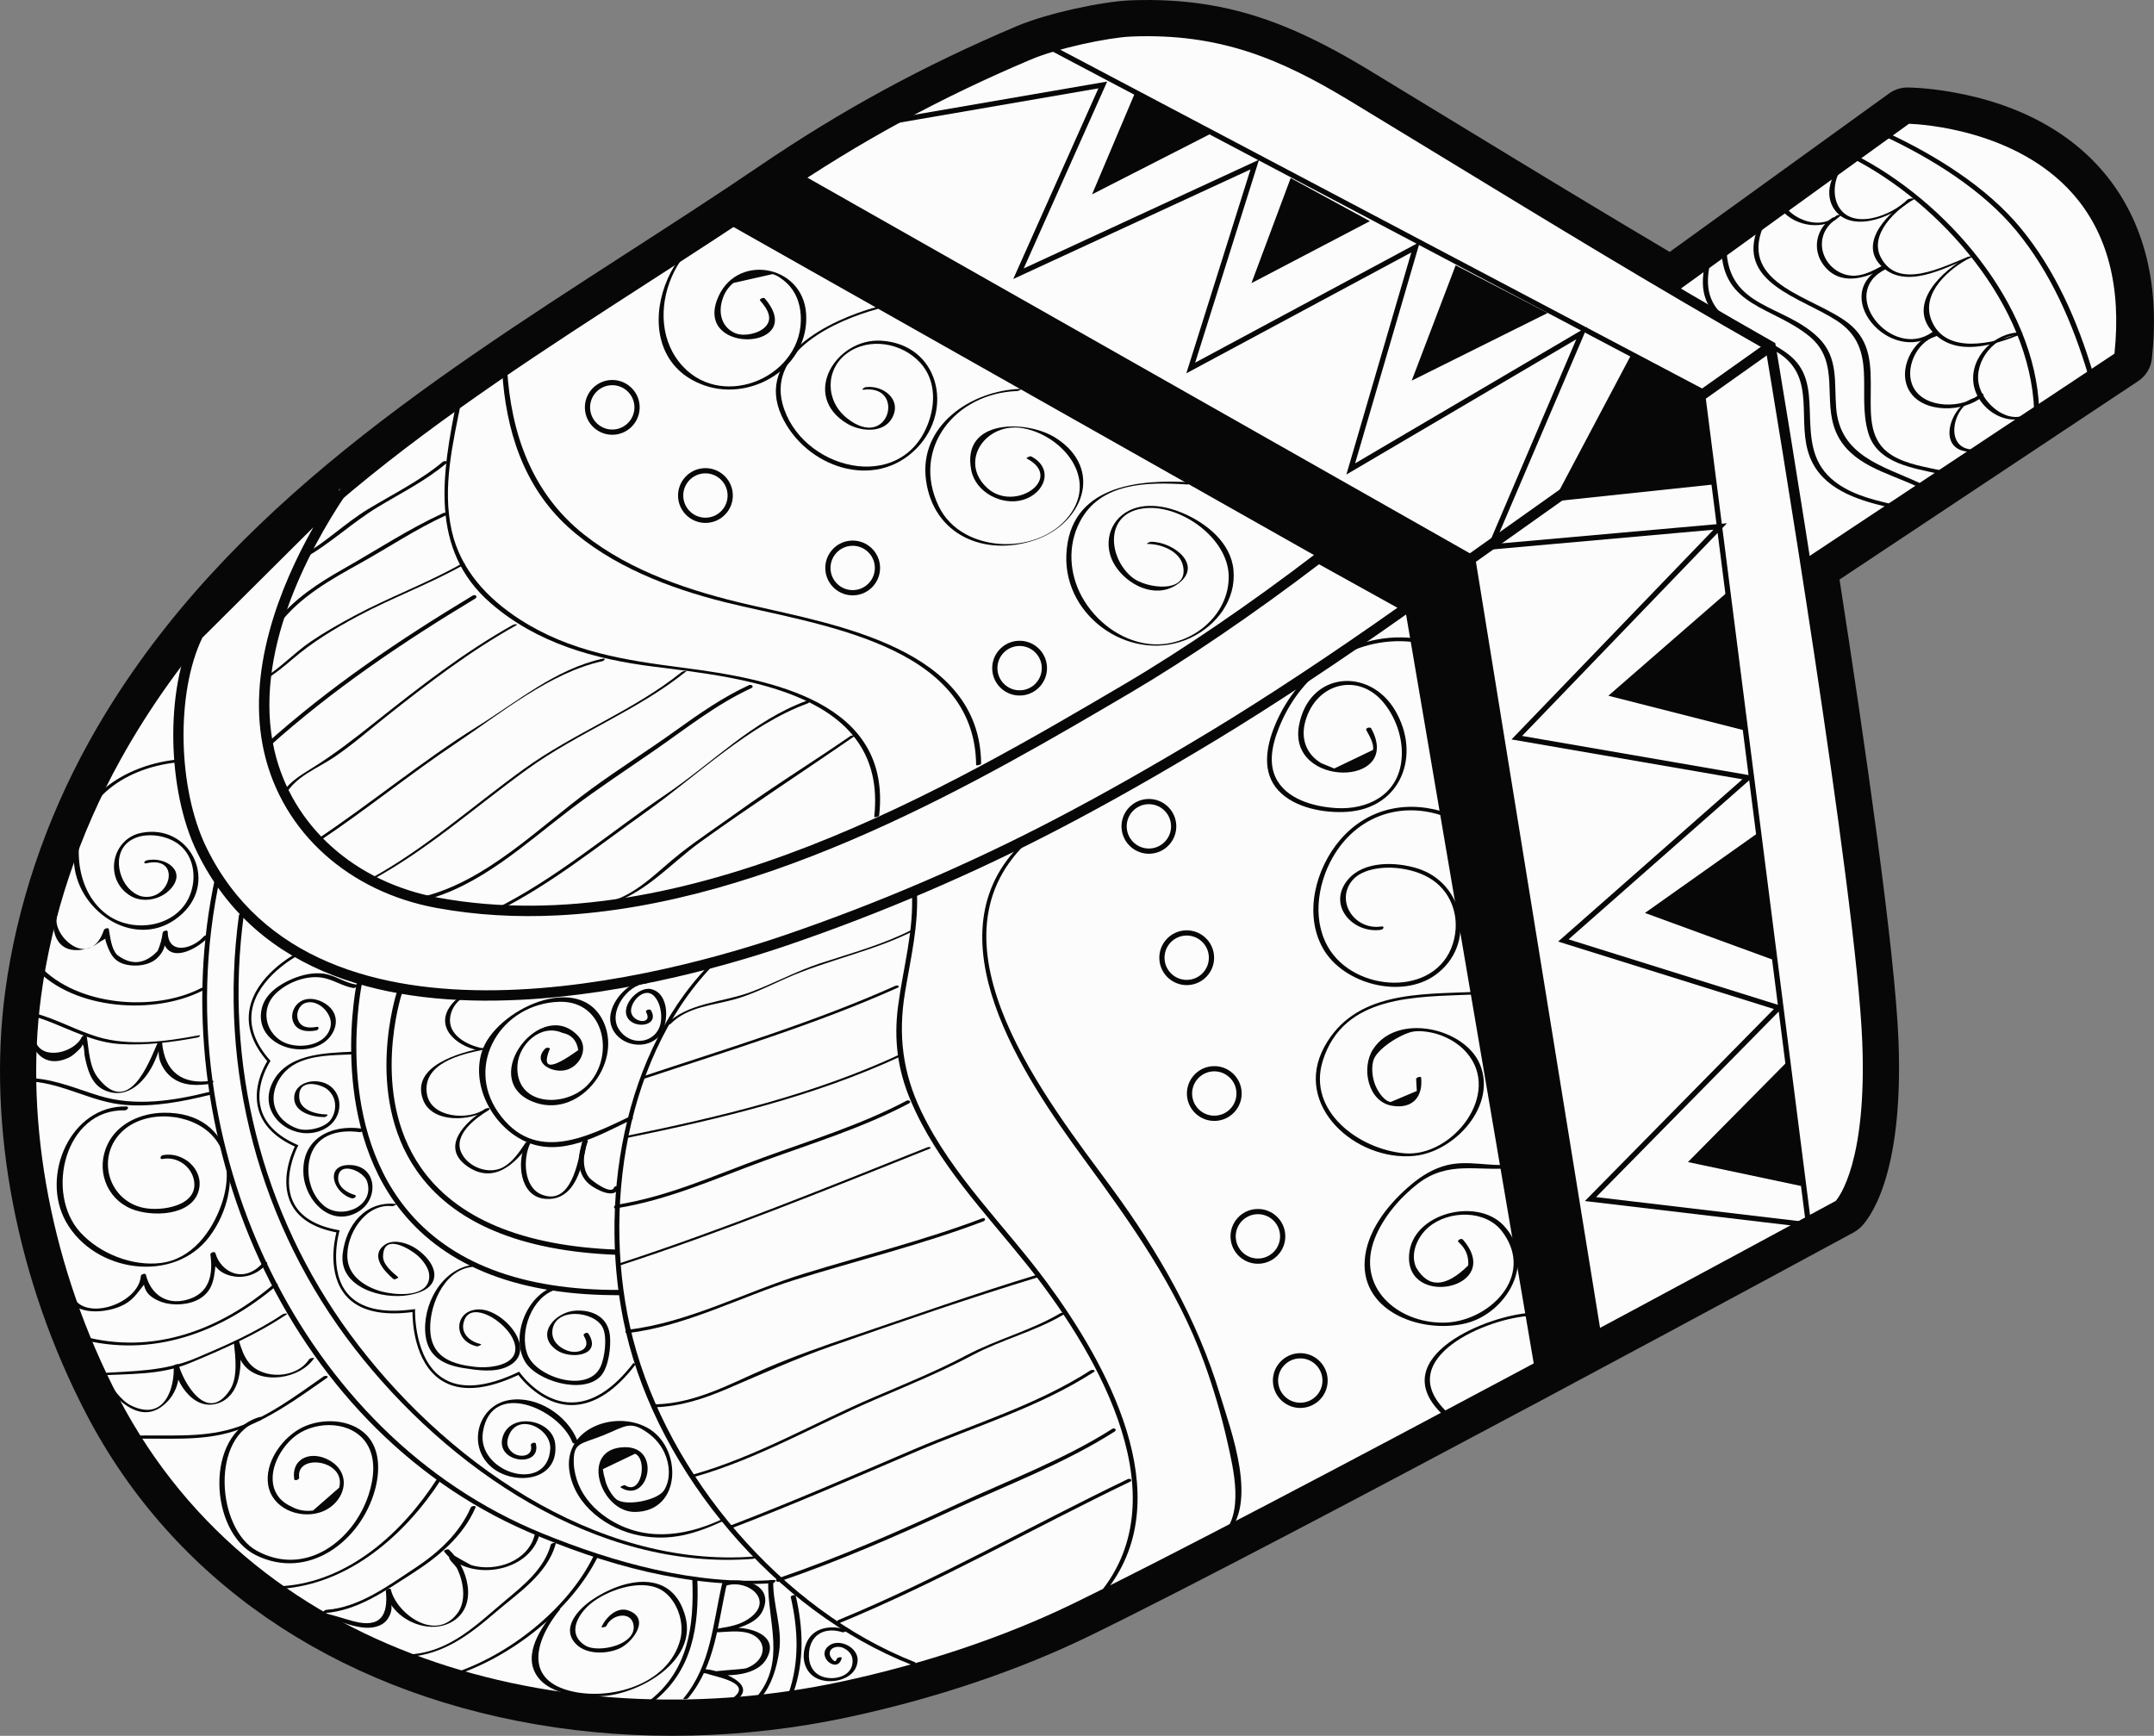 <svg xmlns="http://www.w3.org/2000/svg" width="1080" height="870.38" viewBox="0 0 1080 870.38"><rect x="0" y="0" width="1080" height="870.38" fill="#808080" stroke="none"/><g id="a"/><g id="b"><g id="c"><g id="d"><path d="M1078.92 179.88c8.08-71.57-29.64-121.6-100.88-133.82-12.28-2.11-20.76-2.19-21.69-2.19-3.28.0-6.47 1.03-9.12 2.94l-110.06 79.51c-34.68-20.53-69.06-41.43-102.69-61.92-16.09-9.82-32.2-19.63-48.36-29.42-30.37-18.39-54.03-28.08-79.15-32.38-12.78-2.19-25.95-2.98-40.28-2.43-13.39.52-41.15 6.28-56.83 12.92-46.74 19.78-87.73 42.06-128.98 70.12-21.58 14.67-44.33 29.35-66.34 43.55C211.98 192.98 105.89 261.44 44.55 372.1c-21.73 39.22-36.24 82.45-41.94 125.04-9.07 67.67 5.77 144.92 40.69 211.94 43.12 82.76 123.22 138.01 225.56 155.58h0c50.55 8.68 104.51 7.46 156.04-3.53 43.47-9.27 85.29-23.32 120.93-40.62 96.61-46.92 380.77-201.03 383.64-202.58 1.17-.64 2.26-1.43 3.24-2.34 3.68-3.47 21.91-24.27 19.18-93.85-1.76-44.6-16.66-148.04-29.56-231.15l149.76-99.51c3.83-2.54 6.33-6.64 6.84-11.2z" fill="#070707"/><g><path d="M838.28 144.7l118.06-85.29s120.52.18 107.14 118.73L904.51 283.78s-59.13-30.27-66.24-139.08z" fill="#fcfcfc"/><g><path d="M944.44 68.15c23.76 11.07 49.55 27.01 66.34 47.33 17.42 21.06 28.47 46.57 36.22 72.55.34 1.14 2.83.35 2.49-.8-7.77-26.11-18.95-51.81-36.44-72.97-17-20.57-42.76-36.48-66.72-47.65-.98-.45-3.13.95-1.88 1.54h0z" fill="#070707"/><path d="M927.92 78.94c45.24 22.93 90.04 74.1 91.98 126.81.05 1.16 2.56.56 2.53-.4-1.97-53.27-46.84-104.63-92.59-127.82-.83-.43-3.07.83-1.92 1.41h0z" fill="#070707"/><path d="M930.91 79c-11.41 2.26-18.36 18.01-10.13 27.33 9.39 10.61 29.93 1.6 37.82-6.53.47-.48-1.85-.11-2.27.33-7.64 7.88-28.3 16-34.89 2.65-3.83-7.77-.42-21 9.03-22.87.98-.2 2.21-1.26.43-.9h0z" fill="#070707"/><path d="M958.03 99.75c-10.09 5.65-26.39 21.29-15.24 33.13 12.18 12.96 31.95 1.51 44.95-3.55 1.67-.65.05-.93-.92-.56-12.46 4.86-35.13 17.09-43.82.23-5.89-11.46 7.61-23.98 16.51-28.96 1.46-.82-.88-.62-1.48-.29h0z" fill="#070707"/><path d="M986.54 128.93c-12.3 6.22-30.71 23.43-17.42 37.64 11.9 12.74 30.83 6.3 44.18 1.05 1.67-.66.05-.89-.9-.52-12.76 5.02-37.07 11.16-44.05-6.67-5.31-13.55 9.05-25.9 19.66-31.25 1.47-.74-.89-.54-1.47-.25h0z" fill="#070707"/><path d="M1013.32 166.68c-13.04-.21-25.77 12.24-23.81 25.74 1.93 13.29 18.39 23.27 29.89 14.86 1.37-1-.84-1.11-1.57-.58-10.16 7.43-23.68-3.97-25.7-14.14-2.36-11.82 8.26-24.69 20.24-24.49.91.02 2.65-1.36.95-1.39h0z" fill="#070707"/><path d="M893.69 105.75c6.82 7.94 20.99 9.96 28.94 2.59 1-.92-1.49-.6-1.99-.14-6.94 6.43-18.98 3.08-24.63-3.5-.47-.54-2.85.41-2.32 1.04h0z" fill="#070707"/><path d="M918.68 109.25c-8.1 5.22-10.28 15.89-4.32 23.71 8.14 10.67 20.8 6.71 30.71 1.44 1.53-.81.07-1.86-1.13-1.23-4.79 2.55-10.03 5.46-15.66 5.05-5.15-.38-9.97-3.49-12.59-7.89-4.21-7.07-2.26-15.74 4.67-20.2 1.43-.92-.75-1.47-1.68-.89h0z" fill="#070707"/><path d="M944.61 133.57c-28.26 13.49 2.84 50.26 25.84 33.94 1.4-.98-.76-1.57-1.68-.92-20.24 14.36-48.11-19.78-23.02-31.76 1.57-.75.08-1.85-1.14-1.26h0z" fill="#070707"/><path d="M969.93 167.07c-10.97 3.23-18.79 18.49-12.59 28.92 6.92 11.64 27.77 10.76 36.82 2.71 1.28-1.14-.8-1.83-1.71-1.01-8.22 7.31-27.32 7.47-33.07-3.43-4.78-9.08 1.5-22.72 11.07-25.54 1.55-.46 1.01-2.1-.53-1.65h0z" fill="#070707"/><path d="M989.34 199.75c-11.61 3.72-18.72 25.99-2.02 26.75.55.02 2.84-1.04 1.59-1.1-14.31-.65-9.75-21.57.68-24.9 1.44-.46 1.23-1.22-.25-.75h0z" fill="#070707"/><path d="M881.62 113.65c-11.74 28.28 21.6 35.43 39.57 47.3 20.9 13.79 9.54 35.82 15.54 56.11 4.56 15.44 22.7 17.66 36.16 20.69.98.23 2.92-1.29 1.42-1.63-8.61-1.94-18.3-3.2-25.9-7.96-11.05-6.93-10.52-19.14-10.43-30.97.11-13.63.38-25.93-11.03-34.99-16.85-13.38-55.09-19.17-42.93-48.48.52-1.25-2.01-.99-2.39-.08h0z" fill="#070707"/><path d="M863.08 124.59c.54 29.32 25.81 29.01 44.17 44.08 15.82 12.97 6.22 31.99 13.44 48.28 7.05 15.9 25.26 19.98 39.58 26.58.93.43 3.12-.93 1.89-1.5-18.33-8.44-39.6-13.49-41.52-37.43-1.03-12.79 1.23-25.05-8.61-34.97-17.11-17.22-45.84-14.61-46.41-45.39-.02-1.26-2.56-.72-2.53.35h0z" fill="#070707"/><path d="M854.94 132.21c-6.79 29.32 17.97 32.33 37.27 45.1 18.87 12.49 8.15 34.07 15.34 52.08 6.26 15.67 23.35 21.24 38.41 24.73.95.23 2.93-1.26 1.43-1.6-10.22-2.37-21.05-5.33-29.11-12.43-10.31-9.08-10.46-21.22-10.85-33.88-.35-11.92-1.35-21.63-11.4-29.04-18.48-13.63-45.55-15.14-38.55-45.34.25-1.07-2.3-.61-2.53.38h0z" fill="#070707"/></g><path d="M904.68 286.81l-1.36-.7c-2.46-1.26-60.53-32.2-67.65-141.24l-.1-1.44 119.92-86.64h.86c2.22.02 54.84.82 86.74 36.77 18.72 21.11 26.18 49.9 22.16 85.57l-.14 1.21-160.43 106.47zm-63.7-140.83c6.73 96.05 54.88 129.52 63.43 134.73l155.76-103.37c3.56-33.57-3.51-60.58-21-80.3-28.25-31.84-75.2-34.73-82.02-34.98l-116.16 83.93z" fill="#070707"/></g><g><path d="M567.32 15.7c-11.33.44-37.25 5.71-51.38 11.7-43.2 18.29-83.73 39.72-126.3 68.67C270.13 177.35 130.8 248.54 58.14 379.64c-20.42 36.83-34.52 77.72-40.13 119.57-9.1 67.87 7.49 142.11 39.06 202.7 68.73 131.9 227.32 173.29 364.59 144.03 39.46-8.41 81.01-21.75 117.37-39.4 97.4-47.31 383.01-202.25 383.01-202.25.0.0 16.9-15.9 14.3-81.92-3.09-78.45-48.61-348.67-48.61-348.67-71-40.27-139.87-83.15-209.66-125.43-37.28-22.58-67.61-34.26-110.76-32.57z" fill="#fcfcfc"/><g><g><path d="M400.82 88.31 738.39 279.74 801.45 669 770.58 685.1 705.49 303.19 366.78 111.76 400.82 88.31z" fill="#070707"/><path d="M769.59 687.09l-.3-1.77-64.99-381.3L364.31 111.87l36.44-25.11.71.41 338.11 191.74.1.62 63.21 390.19-33.3 17.36zM369.25 111.65l337.43 190.7.11.62 64.79 380.14 28.43-14.83-62.8-387.71L400.9 89.85l-31.65 21.81z" fill="#070707"/></g><path d="M721.48 224.1h183.16v5.24H721.48z" transform="translate(18.76 512.3) rotate(-35.36)" fill="#070707"/><path d="M908.32 615.69l-113.67-13.46 94.76-96.28-108.17-33.82 92.4-81.36-115.78-20 101.26-105.15-113.89 10.15 45.1-105.63-115.26 67.8 32.56-111.36-112.81 60.61 32.17-102.25-118.96 54.96 42.7-95.6-104.09 17.94-.44-2.58 108.93-18.77-41.85 93.71 117.57-54.32-104.78-55.32 1.23-2.31 268.06 141.51.52-.31-.2.47 59.04 31.16 8.57 67.13 2.6-.23-2.32 2.41 15.86 124.3h.08l-.06.06 14.74 115.52.13.04-.11.11 14.14 110.85zm-108.06-15.43 105.05 12.44-13.46-105.48-91.58 93.04zm-13.79-129.24 104.93 32.81-14.36-112.57-90.57 79.76zm-23.3-102 113.53 19.62-15.49-121.42-98.04 101.8zm31.46-202.28-45.27 106.02 111.3-9.91-8.38-65.68-57.65-30.44zm-83.18-43.91-32.01 109.51 113.26-66.62-81.24-42.89zm-80.3-42.39-31.9 101.4 111.01-59.65-79.11-41.76z" fill="#070707"/><path d="M568.87 47.06 547.55 97.45 607.18 67 568.87 47.06z" fill="#070707"/><path d="M647.14 89.27 627.46 141.98 686.85 110.89 647.14 89.27z" fill="#070707"/><path d="M729.86 133.01 707.82 190.86 776 156.93 729.86 133.01z" fill="#070707"/><path d="M817.56 178.46 778.91 251.43 859.71 242.87 853.49 196.35 817.56 178.46z" fill="#070707"/><path d="M865.45 297.49 806.42 348.86 875.4 366.43 865.45 297.49z" fill="#070707"/><path d="M881.42 417.66 824.77 457.78 889.47 481.44 881.42 417.66z" fill="#070707"/><path d="M895.92 532.54 846.32 582.69 903.24 594.73 895.92 532.54z" fill="#070707"/><path d="M374.29 111.2c-40.92-.6-64.08 67.37-20.83 82.14 23.72 8.1 52.53-9.46 50.72-36.11-1.69-24.93-35.97-30.65-44.72-6.69-10.16 27.84 45.88 24.66 23.95-.95-.53-.62-2.92.35-2.3 1.08 1.8 2.1 3.92 4.79 4.43 7.61 1.39 7.8-11.3 11.14-16.82 8.82-6.93-2.92-8.66-10.19-6.54-16.77.94-3.32 2.77-6.13 5.49-8.43 6.55-1.49 13.12-2.97 19.68-4.45 2.37.56 5.19 2.69 6.99 4.36 4.7 4.35 6.8 10.15 7.16 16.36 1.74 30.2-38.2 47.72-58.92 25.76-23.15-24.53-2.57-71.82 30.8-71.33.92.02 2.64-1.39.93-1.41h0z" fill="#070707"/><path d="M439.29 154c-23.32 6.4-61.05 24.8-47.37 54.56 11.79 25.65 46.63 37.91 67.76 16.16 18.88-19.45 10.96-52.13-17.86-53.88-22.7-1.38-40.64 27.62-16.93 41.66 6.49 3.84 17.98 5 22.35-2.81 5.26-9.4-4.53-16.69-13.18-15.57-.81.1-2.63 1.51-.97 1.29 21.2-2.71 12.76 31.34-8.57 14.16-10.69-8.61-10.88-24.37.29-32.5 11.07-8.06 27.4-5.21 36.58 4.82 7.55 8.23 7.82 19.93 4.1 30.06-13.46 36.7-64.59 23.39-73.19-9.7-6.85-26.37 26.8-41.58 47.32-47.21 1.49-.41 1.16-1.44-.34-1.04h0z" fill="#070707"/><path d="M511.7 194.99c-24.78.79-51.18 18.41-47.39 45.91 3.8 27.57 29.59 38.33 54.51 29.92 23.93-8.07 35.05-35.48 10.54-51.23-14.08-9.05-47.63-9.97-42.36 16.29 2.22 11.03 15.38 17.88 25.93 14.76 11.09-3.28 15.63-15.78 4.09-21.78-.63-.32-2.65.81-2.34.97 19.3 10.03-6.07 27.5-19.78 14.77-14.39-13.36-.49-33.28 18.18-29.85 18.42 3.39 36.42 23.14 24.43 41.8-14.45 22.47-55.05 21.81-66.83-2.67-13.95-28.96 8.27-56.81 39.43-57.8.53-.02 2.81-1.13 1.59-1.09h0z" fill="#070707"/><path d="M597.4 241.87c-26.72-1.73-61.26 1.55-62.74 36.32-1.37 32.06 33.88 55.23 62.44 41.56 12.99-6.22 22.72-19 21.36-33.91-1.26-13.76-13.7-23.65-25.63-28.65-8.15-3.41-18.24-5.29-26.56-1.25-10.54 5.12-13.37 17.82-7.25 27.56 6.2 9.85 20.05 16.82 30.77 9.82 14.32-9.34-1.16-21.72-12.76-21.66-.54.0-2.82 1.1-1.58 1.1 6.66-.03 16.1 3.5 17.71 11.03 3.01 14.14-18.37 11.41-25.35 5.84-12.43-9.91-14.45-33.16 6.89-34.85 17.87-1.41 40.72 15.16 41.34 33.59.7 20.74-20.09 37.07-40.4 34.48-13.94-1.78-26.46-11.41-33.15-23.55-6.4-11.64-7.28-25.69-1.08-37.64 10.37-20.03 34.33-19.99 53.96-18.72.6.04 2.67-1.04 2.03-1.07h0z" fill="#070707"/><path d="M711.35 320.31c-31.73-4.72-60.51 14.86-72.27 43.78-4.23 10.42-6.47 23.14 1.8 32.19 8.15 8.91 23.28 11.61 34.85 10.77 26.8-1.95 36.92-28.45 23.8-50.79-12.82-21.84-43.18-19.67-48.22 7.49-5.83 31.44 52.26 31.07 36.24 1.56-.59-1.07-3.04-.22-2.49.8 1.31 2.41 4.13 7.14 3.31 9.94-6.46 3.1-12.91 6.2-19.36 9.3-2.18-.89-4.37-1.77-6.55-2.67-7.71-4.64-10.28-12.46-8.03-20.78 5.27-19.49 26.7-25.05 39.39-9.46 6.65 8.17 10.26 19.59 8.7 30.05-2.43 16.42-17.06 23.6-32.47 22.71-11.2-.65-25.41-4.42-30.54-15.51-4.16-8.98-.56-19.87 3.24-28.28 11.92-26.28 38.39-43.6 67.82-39.22 1.26.19 2.48-1.63.78-1.89h0z" fill="#070707"/><path d="M726.49 408.02c-19.73-7.23-40.43-3.25-54.42 12.96-12.4 14.36-18.54 37.33-8.69 54.67 10.16 17.87 39.41 25.49 56.37 13.18 20.68-15 14.54-46.09-9.15-53.41-10.73-3.32-26.76-3.86-34.73 5.63-10.75 12.79 2.52 27.28 16.55 25.17 1.32-.2 1.92-1.92.2-1.66-13.54 2.04-23.08-12.74-14.65-23.02 4.4-5.37 13.46-6.7 19.81-6.45 6.31.26 13.15 1.82 18.66 5.01 10.78 6.22 15.4 18.51 12.72 30.49-6.49 28.93-47.28 27.9-61.98 6.35-9.51-13.95-6.94-33.08 1.06-47.07 11.79-20.6 34.11-28.54 56.33-20.4.89.33 3.1-1.01 1.91-1.44h0z" fill="#070707"/><path d="M739.15 497.39c-27.38 1.18-59.89-.34-75.09 27.44-16.06 29.35 15.58 57.6 44.98 54.77 20.23-1.95 41.68-25.09 32.97-45.96-7.67-18.35-41.79-26.03-53.65-7.38-5.89 9.27-2.54 26.15 9.58 28.19 10.44 1.76 15.63-4.58 14.6-14.18-.08-.66-2.59-.06-2.5.8.11 1.99.22 3.98.33 5.97-4.37 1.85-8.73 3.69-13.09 5.54-3.25-.45-6.16-4.96-7.4-7.7-1.73-3.8-2.43-9.01-1.31-13.03 1.65-5.95 13.88-13.4 19.77-14.55 3.65-.71 8.94.17 12.46 1.27 5.37 1.68 10.6 4.78 14.35 9.01 18.3 20.66-6.85 52.68-30.77 50.73-22.86-1.87-49.09-21.13-41.14-46.45 10.41-33.15 46.8-31.94 74.94-33.15.84-.04 2.66-1.38.97-1.31h0z" fill="#070707"/><path d="M757.44 584.01c-10.73 1.01-21.49-2.39-32.08.27-6.67 1.68-12.55 5.3-17.78 9.68-10.55 8.85-21.01 21.41-23.05 35.46-4.06 27.86 27.84 39.68 50.42 34.13 20.5-5.04 36.02-31.4 18.72-49.3-13.49-13.96-45.65-5.91-47.16 14.88-1.98 27.27 48.15 16.9 26.96-7.59-.7-.8-3.07.27-2.26 1.2 3.62 3.16 5.27 7.09 4.95 11.78-11.34 11.19-20.06 11.5-26.16.95-3.12-7.07.84-15.57 6.33-20.18 10.11-8.49 28.5-8.79 36.83 2.21 17.02 22.54-6.9 45.53-29.38 45.72-23.25.21-44.03-17.86-34.47-42.24 4.16-10.6 12.74-20.63 21.65-27.47 15.22-11.66 29.63-6.18 46.31-7.76 1.38-.13 1.9-1.9.17-1.74h0z" fill="#070707"/><path d="M768.64 658.22c-22.6.86-74.03 22.23-46.33 50.07.66.67 3.03-.39 2.29-1.14-26.14-26.26 21.34-46.51 43.18-47.35 1.02-.04 2.58-1.65.87-1.59h0z" fill="#070707"/><path d="M251.76 185.72c1.77 29.62 10.57 58.01 33.03 78.48 21.48 19.57 51.08 30.89 78.92 37.81 45.23 11.25 125.09 20.3 125.72 81.59.0.41 2.5-.03 2.5-.8-.59-57.63-72.71-69.49-116.32-79.55-29.02-6.7-59.14-16.51-82.8-35.24-26.13-20.69-36.62-50.67-38.56-83.09-.03-.45-2.54.05-2.49.8h0z" fill="#070707"/><path d="M228.96 201.15c-7.23 36.03-13.98 74.41 17.15 101.36 23.16 20.05 52 28.04 81.64 31.76 45.66 5.72 117.53 13.09 110.57 75.42-.02.2 2.41-.06 2.49-.8 6.38-57.12-54.42-68.4-98.17-74.05-29.17-3.77-56.63-7.87-82-24.25-16.36-10.56-29.74-24.94-34.13-44.37-4.92-21.76.62-44.3 4.91-65.67.08-.44-2.34.0-2.46.59h0z" fill="#070707"/><path d="M512.58 422.61c-47.71 46.15.66 117.26 31.01 158.69 23.42 31.98 46.54 64.25 60.16 101.88 4.67 12.88 8.61 26.29 11.61 39.65 3.04 13.52 8.77 36.47-3.15 47.24-1.01.91 1.48.59 1.98.14 17.27-15.58 2.96-52.85-2.5-70.93-11.45-37.92-31.01-71.88-54.37-103.69-31.83-43.31-95.13-122.19-42.77-172.84.98-.95-1.5-.62-1.99-.14h0z" fill="#070707"/><path d="M457.17 446.75c1.22 19.8-4.36 38.39-6.89 57.83-2.18 16.66-.26 31.73 6.31 47.26 13.3 31.46 37.1 55.86 58.13 82.09 32.67 40.75 76.66 112.71 38.38 162.73-.65.85 1.86.54 2.35-.09 36.04-47.08-.8-113.11-30.49-153.42-21.14-28.68-47.37-53.27-63.03-85.83-9.35-19.43-11.69-38.31-8.19-59.56 2.86-17.33 7.02-34.11 5.93-51.82-.05-.74-2.55-.15-2.49.8h0z" fill="#070707"/><path d="M359.53 479.94c-48.11 45.69-60.22 125.56-45.66 188.06 16.49 70.83 75.15 140.12 143.01 166.71.63.24 2.89-.83 2-1.18-66.73-26.14-123.8-93.37-141.57-162.41-16.12-62.67-4.37-144.93 44.21-191.06.98-.93-1.5-.57-1.98-.11h0z" fill="#070707"/><path d="M152.42 279.97c13.1-7.27 24.2-18 37.16-25.81 11.47-6.91 23.84-13.1 34.13-21.75 1.31-1.1-.81-1.57-1.67-.86-11.17 9.39-25.08 16.24-37.55 23.79-11.59 7.03-21.45 16.91-33.19 23.42-1.52.84-.06 1.84 1.11 1.2h0z" fill="#070707"/><path d="M140.43 312.32c10.68-13.53 25.45-21.71 40.27-29.95 14.27-7.95 27.81-17.06 42.7-23.89 1.59-.73.08-1.78-1.13-1.23-17.29 7.93-33.32 18.51-49.86 27.88-12.76 7.23-24.9 15.07-34.08 26.7-.96 1.22 1.48 1.28 2.1.49h0z" fill="#070707"/><path d="M133.66 340.39c4.71-2.88 8.7-6.21 12.91-9.81 10.04-8.61 21.04-15.3 32.68-21.54 17.47-9.37 36.17-16.17 53.44-25.92 1.46-.82-.87-.67-1.49-.32-17.26 9.75-35.97 16.55-53.44 25.93-7.47 4.01-14.91 8.19-21.93 12.96-8.29 5.65-15.08 13.14-23.66 18.39-1.42.87.88.69 1.5.32h0z" fill="#070707"/><path d="M134.8 374.49c31.72-28.56 66.97-52.37 103.47-74.35 1.47-.89.05-2.28-1.22-1.52-36.7 22.09-72.11 46.02-104.01 74.72-1.27 1.14.78 2.02 1.76 1.14h0z" fill="#070707"/><path d="M142.94 398.8c5.14-9.54 16.06-13.37 24.6-19.14 9.43-6.37 18.09-14.06 27.02-21.11 20.51-16.24 41.3-32.16 64.18-44.95 1.46-.81-.87-.65-1.48-.31-24.58 13.73-46.76 31.03-68.75 48.5-10.59 8.41-21.01 16.57-32.53 23.66-6.07 3.72-12.06 7.51-15.51 13.91-.19.35 2.11.11 2.47-.56h0z" fill="#070707"/><path d="M160.61 421.39c23.26-15.54 44.94-33.28 68.2-48.81 22.08-14.74 46.9-35.27 73.12-41.02 1.14-.25 2.05-1.68.32-1.29-23.66 5.18-42.85 21.49-62.94 34.03-27.81 17.35-53.04 38.33-80.27 56.52-1.41.95.83 1.06 1.57.57h0z" fill="#070707"/><path d="M185.79 441.59c28.56-15.41 52.57-37.06 78.73-55.97 25.34-18.31 55.23-29.39 79.6-49.02.48-.38-1.8-.06-2.27.32-24.23 19.51-54.04 30.53-79.25 48.75-26.03 18.79-49.86 40.37-78.27 55.69-1.46.79.89.53 1.47.23h0z" fill="#070707"/><path d="M211.99 451.52c28.18-6.63 51.77-28.79 74.22-45.84 13.76-10.45 28.15-19.84 42.33-29.68 15.73-10.91 30.68-22.89 48.17-30.95 1.56-.72.08-2.08-1.21-1.48-13.19 6.09-24.98 14.33-36.74 22.78-13.95 10.01-28.48 19.15-42.34 29.29-26.05 19.06-52.77 46.55-84.99 54.14-1.58.37-.99 2.12.57 1.75h0z" fill="#070707"/><path d="M248.57 457.26c27.41-13.57 51.01-32.84 75.81-50.47 25.53-18.16 50.86-43.18 80.49-54.05 1.47-.54 1.07-1.9-.44-1.35-26.89 9.87-47.02 30.99-70.35 46.81-28.76 19.51-55.28 42.47-86.59 57.96-1.57.78-.07 1.67 1.08 1.1h0z" fill="#070707"/><path d="M302.7 453.93c19.39-4.09 33.09-20.69 48.59-31.83 25.18-18.11 51.09-34.95 76.59-52.58 1.39-.96-.86-.9-1.53-.44-18.84 13.01-38.31 24.99-56.89 38.4-9.36 6.76-19.12 13.18-28.23 20.3-12.01 9.39-22.47 21.69-38.18 25-1.08.23-2.11 1.53-.36 1.15h0z" fill="#070707"/><path d="M336.24 513.4c8.64-8.8 21.84-9.3 32.92-12.55 8.64-2.54 16.54-6.54 24.73-10.19 21.05-9.4 43.88-13.57 64.51-24.05 1.48-.75-.88-.55-1.47-.25-14.62 7.43-30.23 11.58-45.72 16.68-12.17 4.01-23.24 10.13-35.21 14.56-13.62 5.02-31.33 5.19-42.04 16.12-.49.5 1.84.14 2.28-.31h0z" fill="#070707"/><path d="M322.65 541.01c42.82-14.23 86.08-27.22 127.33-45.69 1.61-.71.08-1.5-1.05-1-41.03 18.37-84.08 31.27-126.67 45.42-1.49.5-1.1 1.76.4 1.26h0z" fill="#070707"/><path d="M314.34 570.6c46.93-9.61 93.89-20.78 137.5-41.01 1.62-.75.05-1.2-.97-.73-43.15 20.02-89.74 31.09-136.17 40.58-1.09.23-2.11 1.51-.36 1.16h0z" fill="#070707"/><path d="M308.96 605.88c26.03-4.1 49.74-14.91 74.31-23.87 24.45-8.91 49.36-16.51 72.45-28.72 1.53-.81.07-1.99-1.17-1.35-22.89 12.1-47.57 19.63-71.8 28.46-24.36 8.87-47.8 19.65-73.63 23.72-1.37.22-1.89 2.04-.17 1.77h0z" fill="#070707"/><path d="M311.07 634.47c52.74-17.23 103.34-37.83 154.86-58.39 1.65-.66.07-1.2-.99-.78-51.27 20.46-101.72 40.99-154.21 58.13-1.47.48-1.16 1.52.33 1.04h0z" fill="#070707"/><path d="M314.65 668.44c28.92-3.31 56.46-18.14 84.09-26.75 31.37-9.77 63.52-17.59 94.26-29.26 1.47-.56 1.02-2.09-.49-1.52-29.13 11.06-59.58 18.57-89.34 27.74-28.85 8.88-58.26 24.66-88.33 28.11-1.35.16-1.92 1.88-.19 1.68h0z" fill="#070707"/><path d="M327.92 705.66c13.01-.35 24.89-4.22 36.79-9.32 17.41-7.46 34.5-15.16 52.41-21.43 34.23-11.99 68.73-23.96 103.42-34.49 1.5-.46 1.1-1.72-.4-1.26-31.43 9.53-62.5 20.6-93.62 31.12-14.12 4.77-28.24 9.75-41.95 15.62-18.18 7.78-35.47 17.72-55.74 18.27-.97.03-2.62 1.54-.91 1.5h0z" fill="#070707"/><path d="M347.98 740.61c32.01-9.06 60.65-25.91 91.07-38.95 16.48-7.07 32.86-13.79 48.71-22.23 14.71-7.83 31.2-11.77 45.46-20.24 1.46-.86-.8-1.16-1.61-.68-14.51 8.62-31.92 13.06-47.02 21.05-15.15 8.01-30.86 14.38-46.6 21.11-30.2 12.93-58.64 29.7-90.41 38.69-1.52.44-1.1 1.68.4 1.26h0z" fill="#070707"/><path d="M366.52 766.41c31.37-11.97 62.1-25.41 92.97-38.59 29.74-12.69 61.57-22.24 88.92-39.85 1.43-.92-.76-1.38-1.65-.81-27.14 17.46-58.83 26.9-88.37 39.52-30.65 13.09-61.17 26.44-92.32 38.32-1.46.56-1.05 1.98.45 1.41h0z" fill="#070707"/><path d="M390.57 793.07c29.56-10.08 58.22-22.53 86.55-35.63 27.2-12.58 56.36-23.45 81.68-39.58 1.44-.92.03-2.13-1.17-1.36-24.02 15.3-51.54 25.56-77.32 37.56-29.54 13.74-59.4 26.85-90.26 37.37-1.51.52-1 2.16.53 1.64h0z" fill="#070707"/><path d="M421.06 813.8c49.93-20.59 96.91-47.45 145.52-70.82 1.56-.75.08-1.88-1.15-1.29-48.39 23.27-95.16 50.05-144.87 70.55-1.45.6-1 2.18.51 1.56h0z" fill="#070707"/><path d="M315.43 560.06c-21.85 10.43-47.72 23.29-65.57-2.18-17.05-24.34 1.68-54.78 30.65-55.55 23.38-.62 28.15 28.71 13.23 42.56-11.6 10.76-35.58 9.32-34.29-10.82.68-10.37 11.63-20.95 22.57-16.15 4.48.86 7.12 3.73 7.92 8.62-13.55 9.78-18.38 9.76-14.48-.07 1.08-1.14-1.38-1.46-2.15-.65-6.55 6.87 3.02 12.16 9.86 10.85 7.46-1.43 12.37-10.93 6.86-17.03-18.34-20.3-50.35 21.01-23.47 32.55 22.97 9.85 45.45-18.06 36.3-39.21-11.67-26.98-54.86-6.49-61.31 14.53-5.3 17.26 5.59 37.17 21.39 44.63 18.23 8.61 37.42-2.89 53.71-10.67 1.56-.74.08-2.04-1.2-1.44h0z" fill="#070707"/><path d="M253.35 499.21c-8.89-2.3-20.13-3.87-26.74 4.16-9.23 11.2 1.83 20.96 12.91 23.22.56.12 2.7-.9 2.04-1.04-7.47-1.53-17.22-6.64-15.82-15.67 1.02-6.54 6.45-11.35 13.11-11.56 4.22-.14 8.41.88 12.47 1.92.56.14 2.71-.86 2.04-1.04h0z" fill="#070707"/><path d="M242.04 525.5c-11.31 2.28-36.2 8.84-29.95 25.87 4.46 12.18 24.49 11.01 33.08 4.67 1.01-.75-1.48-.37-1.95-.02-8.11 5.99-27.38 4.67-29.2-7.69-2.2-14.98 16.65-19.6 27.61-21.81 1.03-.21 2.17-1.37.4-1.01h0z" fill="#070707"/><path d="M243.44 556.21c-9.88 5.95-22.91 18.7-9.38 28.42 13.14 9.45 24.37-.68 31.77-11.8.56-.83-1.92-.44-2.32.17-3.02 4.54-6.35 9.6-11.24 12.28-7.02 3.86-17.54.12-20.97-7.3-4.16-9.01 7.2-17.37 13.68-21.28 1.44-.87-.84-.92-1.55-.49h0z" fill="#070707"/><path d="M263.51 573.37c-4.5 9.12-3.02 26.59 9.68 27.75 15.6 1.43 18.88-17.06 21.11-28.52.18-.95-2.34-.44-2.51.44-1.84 9.46-5.49 31.95-20.31 25.9-9.07-3.71-9.29-18.17-5.62-25.62.53-1.07-1.98-.7-2.35.05h0z" fill="#070707"/><path d="M292.25 572.3c-3.04 7.59-3.1 17.14 4.13 22.2 3.01 2.1 11.76 6.95 13.85 1.19.49-1.34-2.04-1.17-2.42-.14-1.35 3.74-11.27-3.57-12.51-5.18-3.75-4.9-2.76-12.61-.62-17.93.53-1.32-2.01-1.16-2.42-.14h0z" fill="#070707"/><path d="M324.09 491.4c-9.5.51-20.44 12.8-17.72 22.52 2.75 9.84 16.25 13.2 23.5 6.29 5.82-5.55 6.28-22.17-3.5-24.26-6.82-1.45-16.46 9.61-10.85 15.52 4.16 4.39 15.03 2.6 10.91-4.82-.57-1.01-3.02-.13-2.5.8 3.81 6.85-7.7 5.4-7.53-.8.14-5.07 6.99-11.85 11.49-7.28 2.8 2.84 3.81 7.65 3.62 11.49-.57 11.81-14.59 14.96-21.07 5.48-5.9-8.61 4-22.7 13.5-23.21 1.4-.08 1.89-1.83.17-1.74h0z" fill="#070707"/><path d="M309.46 629.22c-48.6-1.83-82.49-16.12-100.71-42.46-26.43-38.2-9.89-88.95-9.73-89.46l2.49.83c-.17.5-16.28 50.05 9.4 87.16 17.73 25.62 50.92 39.52 98.64 41.32l-.1 2.62z" fill="#070707"/><path d="M311.17 649.44c-50.13.29-87.04-13.81-109.72-41.91-37.27-46.17-22.54-114.98-22.39-115.67l2.56.56c-.15.68-14.6 68.3 21.87 113.47 22.15 27.44 58.37 41.2 107.66 40.92l.02 2.62z" fill="#070707"/><path d="M107.95 439.74c-27.71 126.9 34.34 275.27 156.76 328.32 37.7 16.34 81.18 28.71 122.58 25.78 1.03-.07 2.56-1.73.87-1.61-39.32 2.79-80.36-8.69-116.48-23.43-30.05-12.27-57.32-30.67-80.38-53.48-45.04-44.56-73.88-104.59-83.78-166.93-5.76-36.24-4.88-73.19 2.95-109.05.23-1.02-2.32-.55-2.52.41h0z" fill="#070707"/><path d="M119.82 458.87c-10.56 77.27 10.16 155.61 58.01 217.31 46.51 59.95 121.06 111.62 199.63 105.48.76-.06 2.68-1.33 1-1.2-80.29 6.27-157.12-49.05-202.9-111.41-44.54-60.65-63.44-136.25-53.26-210.72.1-.71-2.39-.17-2.48.53h0z" fill="#070707"/><path d="M88.58 380.88c-28.85 3.08-56.52 22.49-51.09 54.93 4.07 24.3 33.95 41.36 54.14 22.12 17.7-16.85 3.3-44.97-20.7-40.33-15.1 2.92-19.11 23.55-5.38 31.68 6.25 3.7 15.27 1.78 20.09-3.64 8.25-9.28-3.15-16.26-12.03-14.25-1.22.27-1.98 1.87-.26 1.48 17.75-4.01 12.43 18.6-1.42 16.75-3.04-.41-5.8-2.38-7.77-4.64-3.47-3.95-5.34-10.26-4.24-15.44 2.83-13.44 21.87-13.03 30.54-5.49 7.11 6.19 8.1 16.87 4.63 25.16-6.58 15.74-28.25 19-41.35 9.46-8.7-6.34-13.1-16.47-14.06-26.97-2.66-29.39 21.91-46.49 48.64-49.35 1.28-.14 2-1.67.26-1.48h0z" fill="#070707"/><path d="M27.76 451.98c-3.22 12.94-.87 28.33 16.47 23.54 3.21-.89 4.86-2.91 7.64-4.29 4.04-2.02-.56-4.28 1.41 1.53 1.98 5.8 4.07 9.79 10.52 11.04 4.5.88 10.37.29 14.11-2.63 2.14-1.68 4.2-4.43 4.69-7.13.96-5.3-2.03-3.72.14.27 4.55 8.35 17.54.35 21.57-4.34 1-1.17-1.46-1.21-2.09-.47-5.45 6.34-18.02 9.7-18.11-2.23.0-1.2-2.36-.54-2.53.39-.4 3.17-1.24 6.22-2.54 9.17-6.42 6.76-13.2 7.4-20.35 1.95-2.92-3.17-3.39-8.86-4.13-12.88-.17-.95-2.22-.26-2.43.38-6.73 19.72-24.41 4.47-23.8-5.25.2-3.18 1.2-6.37 1.96-9.44.26-1.04-2.29-.59-2.53.38h0z" fill="#070707"/><path d="M17.74 485.59c19.34 20.87 59.65 23.62 84.09 10.99 1.56-.8.07-1.68-1.07-1.09-23.37 12.08-62.22 8.94-80.73-11.03-.63-.68-3.01.35-2.29 1.13h0z" fill="#070707"/><path d="M15.77 509.27c14.85 4.09 28.27 13.13 43.92 14.21 12.93.89 26.63-.86 39.3-3.25 1.04-.2 2.16-1.37.4-1.04-16.1 3.03-34.6 5.53-50.51.7-10.64-3.23-20.33-8.79-31.1-11.75-.61-.17-2.81.9-2.01 1.12h0z" fill="#070707"/><path d="M15.68 512.19c-2.61 12.2 5.12 24.53 18.66 18.2 2.32-1.08 3.84-2.7 5.64-4.43 2.52-2.43.45-3.53 1.58-1.98.75 1.02.64 4.13.89 5.41 1.28 6.48 3.21 14.18 9.81 17.2 11.93 5.46 21.2-5.1 25.39-14.71 3.65-8.37.32-4.33 3.32 1.88 1.3 2.71 3.17 5.09 5.63 6.85 5.65 4.04 12.63 3.8 19.15 2.79 1.26-.2 1.99-1.77.26-1.5-14.92 2.31-23.5-4.93-24.72-19.01-.08-.92-2.21-.1-2.43.41-4.12 9.35-14.38 37.27-29.9 16.91-4.23-5.55-4.39-14.06-5.49-20.7-.16-.92-2.19-.11-2.44.41-3.59 7.9-19.71 12-23.14 2.46-1.15-3.2-.38-7.4.3-10.6.21-.98-2.32-.5-2.51.41h0z" fill="#070707"/><path d="M15.99 542.3c16.26 1.23 30.47 10.43 46.69 11.73 14.28 1.15 28.95-1.65 42.73-5.07 1.55-.39 1.07-1.82-.47-1.44-17.91 4.46-37.02 7.46-55.02 1.98-11.1-3.38-21.38-7.95-33.07-8.84-1.09-.09-2.56 1.51-.86 1.64h0z" fill="#070707"/><path d="M63.36 554.81c-27.97-.6-43.23 34.71-30.29 57.79 14.36 25.62 54.27 31.28 72.07 7.3 18.12-24.43 13.09-62.57-23.25-61.94-11.22.2-22.9 5.28-27.94 15.81-5.99 12.5-.84 27.03 11.9 32.37 9.97 4.17 30.5 3.8 33.83-9.34 2.68-10.58-8.11-19.5-17.97-17.58-1.4.28-1.81 2.26-.11 1.92 7.04-1.37 14.22 3.49 15.63 10.58 2.59 12.97-16.27 15.88-25.44 13.89-17.96-3.89-23.81-26.24-10.13-38.65 11.67-10.58 33.65-9.07 44.46 2.1 9.08 9.37 9.01 23.11 4.96 34.77-4.79 13.82-15.02 27.59-30.46 29.47-14.38 1.77-30.71-4.76-40.41-15.42-17.85-19.63-7.68-61.78 22.39-61.13 1.27.03 2.47-1.89.77-1.93h0z" fill="#070707"/><path d="M33 646.67c1.2 13.06 18.14 12.27 27.23 8.43 6.26-2.65 8.19-6.25 12.13-11.15 1.57-1.95-1.63-2.62.59 2.65 1.36 3.23 5.21 5.27 8.32 6.33 5.68 1.95 13.81 1.41 18.99-1.78 7.53-4.65 7.09-12.06 8.16-19.74-.19 1.35-3.45.05-.78 3.06.68.77 1.33 1.62 2.1 2.29 2.16 1.88 5.04 2.92 7.85 3.31 6.33.89 12.03-1.67 16.2-6.29 1.02-1.14-1.44-1.18-2.09-.46-9.78 10.82-21.18 4.28-23.71-5.01-.28-1.01-2.64-.22-2.5.8 1.38 9.76-.2 19.75-12.32 22.77-10.25 2.55-17.75-3.34-20.02-12.69-.24-.98-2.44-.23-2.51.59-1.31 15.52-33.46 24.54-35.15 6.07-.09-.95-2.59-.29-2.49.8h0z" fill="#070707"/><path d="M39.48 671.26c36.76 9.92 71.33-2.96 99.59-26.94 1.06-.9-1.45-.72-2.02-.23-27.07 22.96-60.37 35.42-95.6 25.91-.73-.2-2.95.99-1.97 1.26h0z" fill="#070707"/><path d="M48.74 689.79c15.85-1.1 31.27-.03 46.22-6.22 16.68-6.92 33.73-14.39 48.75-24.49 1.06-.71-1.46-.43-1.98-.08-13.4 9.01-28.53 15.68-43.39 21.94-16.23 6.84-31.55 6.47-48.6 7.64-.76.05-2.68 1.32-1.01 1.2h0z" fill="#070707"/><path d="M50.05 691.45c8.56 10.64 21.47 24.72 34.24 10.97 3-3.23 5.13-8.04 5.28-12.46.14-3.83-1.58-1.58-1.85-2.32 1.04 2.9 2.22 5.7 3.98 8.25 3.65 5.33 9.1 9.52 15.82 8.23 5.66-1.09 9.51-5.2 11.36-10.49 1.37-3.92 2.16-10.18 1.44-14.24-.67-3.74-2.6-5.7-1.35-1.35.66 2.28 1.89 4.73 3.44 6.55 8.52 10.12 28.31 6.8 35.08-3.59.18-.27-2.05-.08-2.47.56-6.45 9.88-23.08 10.19-29.99 2-2.8-3.31-3.94-7.23-5.28-11.3-.19-.58-2.56.17-2.5.8.76 7 2.16 17.56-1.95 23.85-11.58 17.77-23.66-4.48-25.75-12.69-.14-.56-2.53.15-2.5.8.64 9.47-3.76 28.15-21.16 19.84-5.69-2.71-9.53-9.48-13.36-14.24-.49-.61-2.72.51-2.49.8h0z" fill="#070707"/><path d="M65.42 721.48c17.18-.58 35.1 1.52 51.73-3.8 17.11-5.46 32.15-16.57 46.72-26.71 1.41-.98-.79-1.38-1.64-.78-14.14 9.83-28.84 21.08-45.53 26.12-16.29 4.92-33.63 3.02-50.41 3.59-1.03.03-2.58 1.65-.88 1.59h0z" fill="#070707"/><path d="M129.98 710.59c-27.6 8.34-25.12 57.62-1.74 69.19 26.34 13.03 52.57-6.95 59.71-32.5 2.76-9.88 2.84-22.12-5.79-29.2-8.68-7.13-23.12-6.9-32.47-1.3-8.97 5.37-17 16.92-15.23 27.83 1.89 11.57 15.11 17 25.64 13.86 12.15-3.62 17.7-18.87 5.18-26.14-8.76-5.08-19.21-1.64-17.79 9.33.14 1.07 2.65.36 2.5-.8-1.61-12.37 23.75-8.79 20.07 5.1-4.37 3.82-8.74 7.64-13.12 11.47-3.91.49-7.5-.16-10.78-1.95-3.53-1.67-6.32-3.82-8.04-7.49-4.64-9.91 2.77-22.98 10.87-28.61 10.23-7.13 27.55-6.83 34.83 4.44 4.87 7.52 3.66 17.56 1.01 25.65-7.61 23.23-31.78 41.52-56.16 28.08-20.02-11.03-23.38-57.73 1.83-65.35 1.54-.47 1.02-2.08-.52-1.62h0z" fill="#070707"/><path d="M140.49 796.71c34.52-2.21 62.8-27.13 80.83-55.08.58-.89-1.92-.52-2.33.13-17.28 26.8-44.33 51.46-77.56 53.58-.87.06-2.63 1.48-.94 1.38h0z" fill="#070707"/><path d="M162.73 808.84c16.42-1.14 30.26-11.08 43.72-19.68 13.12-8.38 25.65-18.63 31.97-33.24.51-1.19-2.01-.88-2.38-.02-5.58 12.89-16.31 22.69-27.87 30.32-13.36 8.82-28.16 19.87-44.57 21-1.04.07-2.56 1.74-.86 1.62h0z" fill="#070707"/><path d="M160.27 810.03c8.61 1.7 20.88 8.81 29.78 5.15 2.83-1.16 4.44-2.98 5.6-5.8 1.46-3.55.13-6.62-.43-8.73-.26-.98.0 2.31.82 3.82.7 1.32 1.98 2.74 2.95 3.71 7.07 7.12 19.41 10.31 28.27 4.66 12.82-8.17 7.12-27.4-2.23-35.84-.5-.46-2.84.35-2.32 1.04 11.91 15.52 43 10.81 47.85-8.91.17-.71-2.31-.24-2.49.51-3.24 13.18-19.42 18.79-31.69 15.19-.19-.05-10.34-5.49-9.79-5.8-3.92 2.13 1.25 4.57 2.79 7.86 3.06 6.52 4.57 16.02-.11 22.16-11.29 14.82-30.88-.58-33.32-12.15-.14-.68-2.57.02-2.49.8 1.26 12.05-2.5 18.82-16.06 15.28-5.09-1.32-9.98-3.13-15.15-4.15-.68-.14-2.87 1.02-1.99 1.2h0z" fill="#070707"/><path d="M205.03 830.79c17.22-1.26 30.16-10.9 42.88-21.87 11.49-9.91 26.58-19.45 30.76-34.95.18-.68-2.29-.23-2.49.51-3.24 12.02-13.38 20.21-22.57 27.87-14.27 11.91-27.54 25.72-47.6 27.18-.8.06-2.66 1.38-.98 1.26h0z" fill="#070707"/><path d="M227.78 840.14c28.47-9.22 58.77-32.73 72.08-59.81.5-1.02-1.99-.6-2.34.11-12.94 26.34-42.45 49.58-70.12 58.54-1.48.48-1.12 1.65.38 1.17h0z" fill="#070707"/><path d="M278.56 807.23c-7.05 8.5-16.78 22.29-9.22 33.25 6.71 9.73 23.2 10.81 33.79 9.91 18.29-1.56 46.33-17.63 40.54-39.68-6.41-24.45-30.81-19.36-46.76-8.55-6.78 4.59-16 14.2-8.05 22.26 5.27 5.34 15.36 5.04 21.75 2.16 6.36-2.86 15.9-14.93 4.47-19.04-5.85-2.11-11.43 3.63-13.49 8.29-.18.4 2.17.11 2.47-.56 2.62-5.92 12.61-7.66 13.61-.29 1.36 10.03-18 14.04-24.23 10.13-10.1-6.34-2.83-17.08 4.17-22.12 9.15-6.61 25.97-11.84 35.39-4.8 6.86 5.13 10.19 15.73 8.12 23.83-5.85 22.88-35.81 31.2-56.02 25.65-23.21-6.37-15.74-26.87-4.26-40.72.5-.6-1.88-.2-2.29.29h0z" fill="#070707"/><path d="M347.12 792.12c.95 22.87-1.95 45.16-21.01 60.28-1.34 1.07.82 1.42 1.63.77 19.51-15.48 22.87-37.77 21.9-61.46-.05-1.11-2.56-.49-2.52.41h0z" fill="#070707"/><path d="M362.07 794.04c-4.68 20.21-5.6 40.85-19.34 57.54-.64.77 1.85.47 2.33-.12 13.8-16.76 14.8-37.55 19.51-57.89.19-.82-2.31-.34-2.5.47h0z" fill="#070707"/><path d="M364.05 795.08c11.18-3.5 25.12 7.88 10.63 17.08-4.35 2.76-9.5 3.61-14.5 4.43-1.4.23-1.87 1.99-.13 1.89 4.28-.24 8.75-.77 13.01-.1 11.88 1.86 12.6 13.91 1.05 18.14-1.63.59-19.84 1.38-19.82 2.45.02 1.2 24 4.04 13.62 12.08-1.35 1.05.74 1.87 1.73 1.1 10.4-8.07-9.58-14.88-16-15.15-.9-.04-2.6 1.52-1.07 1.85 8.98 1.96 26.08 2.53 31.63-6.87 6.58-11.15-6.06-15.52-14.56-15.75-1.73-.05-6.8-.71-7.97.27-2.14 1.8 8.07-.1 8.19-.14 4.7-1.48 10.27-3.86 12.5-8.62 6.04-12.89-9.64-17.3-18.87-14.4-1.55.48-.99 2.22.56 1.74h0z" fill="#070707"/><path d="M385.16 793.29c-.31 20.01 8.98 39.7-5.67 57.49-.99 1.2 1.46 1.29 2.1.5 5.31-6.43 7.85-14.95 9.06-23.13 1.77-12-3.15-23.27-2.96-35.24.02-1.2-2.52-.65-2.53.38h0z" fill="#070707"/><path d="M396.46 800.8c3.72 16.13 4.44 32.57-1.1 48.39-.18.54 2.23.17 2.48-.53 5.58-15.91 4.86-32.4 1.11-48.65-.13-.6-2.65.1-2.49.8h0z" fill="#070707"/><path d="M424.31 817.14c-7.44-2.38-16.6-1.36-19.99 6.74-3.5 8.36-.13 17.51 9.23 18.92 6.78 1.03 15.93-2.01 16.46-10.09.43-6.74-9.58-11.69-14.74-7.23-6.17 5.34 4.75 13.98 6.74 5.98.23-.89-2.29-.43-2.51.44-.71 2.86-3.14-1.1-3.3-1.64-1.16-3.97 3.54-5.34 6.49-4 2.62 1.19 4.56 3.15 4.77 6.08.57 7.92-8.71 10.51-14.88 8.44-5.34-1.79-7.38-6.74-6.96-12.08.73-9.35 8.24-12.97 16.76-10.25.77.24 3.01-.98 1.95-1.32h0z" fill="#070707"/><path d="M178.54 493.7c-5.76-.94-10.51-4.68-16.28-5.48-5.19-.72-10.79.58-15.56 2.57-6.55 2.74-13.77 7.52-15.46 14.89-3.92 17.04 17.99 25.45 30.58 17.46 6.5-4.13 9.41-13.04 2.94-18.66-3.59-3.12-9.53-4.95-13.91-2.41-3.28 1.91-5.19 6.09-4.02 9.82 1.62 5.17 7.1 5.68 11.68 4.81 1.35-.26 1.87-2.1.16-1.78-3.81.71-8 .41-9.34-3.83-.98-3.08.6-7.05 3.76-8.16 6.36-2.22 13.69 5.37 12.73 11.31-1.68 10.46-16.9 12.34-24.53 7.86-8.61-5.07-10.4-16.43-3.38-23.55 5.73-5.8 15.24-9.52 23.34-8.36 5.61.8 10.28 4.31 15.91 5.23 1.04.17 2.92-1.47 1.39-1.72h0z" fill="#070707"/><path d="M177.03 527.34c-14.35.68-34.23.99-40.91 16.6-6.91 16.16 12.44 29.84 26.76 22.04 11.76-6.4 8.83-24.01-5.46-23.81-4.5.06-9.42 2.65-9.88 7.6-.72 7.84 9.03 10.36 15.03 10.38.89.0 2.65-1.35.95-1.36-4.71-.02-12.81-1.99-13.43-7.95-1.09-10.53 10.52-7.32 13.9-4.72 1.46 1.13 2.71 2.8 3.37 4.53 1.34 3.47.68 7.71-1.47 10.74-2.96 4.18-11.68 6.13-16.45 4.6-2.5-.8-4.97-2.17-6.95-3.9-10.05-8.75-4.61-23.45 6-28.84 8.34-4.23 18.46-4.11 27.59-4.54.87-.04 2.64-1.44.95-1.36h0z" fill="#070707"/><path d="M181.15 565.88c-15.43-2.12-30.08 5.25-29.01 22.77.83 13.55 13.96 27.25 27.74 18.78 10.21-6.26 9.27-22.91-4.37-23.26-12.98-.35-8.67 14 .94 16.73 1.05.3 2.91-1.29 1.39-1.72-3.78-1.07-8.44-3.99-8.29-8.54.29-8.75 12.81-3.48 14.52 1.79 4.02 12.37-12.65 19.43-21.48 12.28-6.48-5.25-9.06-14.64-7.54-22.68 2.41-12.67 13.92-15.9 25.29-14.34 1.21.17 2.5-1.58.8-1.81h0z" fill="#070707"/><path d="M198.67 603.72c-15.21-1.73-25.19 10.33-26.86 25.02-1.92 16.88 19.94 22.98 33.05 20.66 4.01-.71 9.19-2.09 11.59-5.73 4.67-7.09-3.81-15.56-9.7-18.68-4.02-2.13-10.1-3.68-14.13-.61-7.07 5.37-.03 13 4.68 17 .51.44 2.76-.62 2.34-.98-2.87-2.44-7.61-6.22-7.58-10.36.1-12.7 14.82-2.83 17.49-.32 3.45 3.25 6.93 7.98 5.24 12.98-2.68 7.93-17.21 6.56-23.31 4.93-7.92-2.12-16.41-7.34-17.25-16.27-1.13-12.11 8.98-28.09 22.4-26.56.6.07 2.72-1.01 2.02-1.1h0z" fill="#070707"/><path d="M237.33 634.19c-15.97 1.96-25.84 20.35-23.96 35.46 1.32 10.67 9.07 14.72 18.8 16.3 6.79 1.09 15.33 2.42 21.88-.52 16.63-7.48-.99-28.61-13.56-28.84-12.84-.24-13.88 15.7-1.41 18.51.62.14 2.8-.94 2.01-1.11-5.01-1.13-10.07-4.92-8.66-10.76 2.11-8.75 11.61-4.66 16.05-1.5 3.67 2.62 7.55 6.43 9.16 10.75 4.33 11.65-10.77 13.88-19.56 12.89-10.61-1.2-20.84-4.3-22.22-16.51-1.43-12.56 6.14-31.78 20.45-33.53.71-.09 2.68-1.34 1.02-1.14h0z" fill="#070707"/><path d="M278.37 644.99c-13.96 3.98-22.42 24.66-15.3 37.47 5.54 9.97 29.29 17 38.06 7.61 4.14-4.44 5.31-15.09 4.65-20.65-1.07-9.03-8.63-12.66-17.06-12.24-10.28.52-20.77 12.05-9.54 19.86 6.8 4.72 23.01 2.9 15.82-8.37-.59-.91-2.96.12-2.26 1.21 4.23 6.62-2.91 9.36-8.34 7.34-4.22-1.56-7.77-4.88-7.47-9.68.77-12.2 21.2-10.43 25.33-1.72 2.23 4.71 1.07 14.76-1.2 19.59-6.29 13.42-32.32 5.25-36.59-6.22-4.29-11.5 2.29-29.13 14.42-32.59 1.55-.44 1.01-2.07-.53-1.63h0z" fill="#070707"/><path d="M287.94 704.52c-.65.03-1.29.04-1.94.02-14.25-.35-24.2-12.57-26.1-15.09-16.48 7.75-29.51 8.64-38.71 2.62-13.66-8.91-14.38-29.81-14.38-34.16-15.68 2.04-26.93-.74-33.4-8.26-9.4-10.9-5.68-27.99-4.74-31.7-11.52-2.22-19.18-7.12-22.78-14.54-5.62-11.57.41-25.4 1.93-28.51-9.81-4.46-15.91-10.61-18.13-18.3-3.29-11.35 2.89-22.21 4.32-24.5-7.46-8.61-10.45-17.34-8.91-25.98 3.02-16.87 22.04-27.29 22.84-27.72l.63 1.16c-.2.11-19.27 10.55-22.18 26.8-1.49 8.34 1.52 16.85 8.93 25.25l.33.38-.28.42c-.08.12-7.89 11.94-4.43 23.85 2.16 7.46 8.23 13.42 18.03 17.73l.65.28-.33.62c-.08.16-8.17 15.72-2.22 27.96 3.48 7.17 11.06 11.86 22.53 13.94l.71.14-.2.7c-.05.2-5.61 19.69 4.28 31.17 6.27 7.27 17.36 9.86 32.98 7.71l.77-.11-.02.77c-.02.24-.57 24.44 13.77 33.8 8.9 5.81 21.66 4.81 37.92-2.94l.51-.24.32.46c.1.14 10.24 14.6 25.4 14.97 10.67.26 21.32-6.4 31.59-19.82l1.04.79c-9.93 12.98-20.27 19.81-30.74 20.32z" fill="#070707"/><path d="M361.19 762.2c-18.87 8.58-39.17 10.8-56.95-1.17-6.13-4.13-11.4-9.88-14.21-16.78-1.29-3.16-2.23-7.08-2.34-10.52-.32-10.68 3.3-9.4 14.66-13.96 11.39-4.58 13.49-7.81 22.81-1.02 3.4 2.48 6.22 5.87 7.98 9.68 2.66 5.73 3.31 13.37-.23 18.9-3.17 4.97-19.42 8.27-24.08 4.3-2.35-2.01-5.11-7.08-5.51-10.16-.52-1.56-.86-3.16-1.04-4.8 5.39-2.58 10.78-5.16 16.17-7.73 6.35 2.95 3.12 20.99-4.96 15.89-.65-.41-2.83.71-2.32 1.02 13.94 8.81 21-20.74 1.79-20.18-22.63.66-12 32.63 5.44 32.47 23.76-.22 23.81-32.73 6.01-42.31-16.6-8.94-42.25.8-38.88 22.05 2.73 17.2 19.09 29.07 35.39 32.13 15.33 2.88 27.56-.89 41.2-7.09 1.62-.74.06-1.17-.95-.71h0z" fill="#070707"/><path d="M289.57 722.54c-5-12.88-20.3-22.88-34.31-20.5-15.59 2.65-20.99 22.45-9.43 33.1 10.94 10.08 34.6 8.11 32.55-11.15-1.32-12.42-22.57-16.09-26.34-3.44-3.89 13.07 19.59 15.66 16.63 3.35-.25-1.04-2.75-.29-2.49.8 1.36 5.68-5.69 6.5-9.17 3.68-2.94-2.38-3.21-5.1-1.91-8.46 4.58-11.91 21.42-3.65 20.79 6.65-1.4 22.72-36.93 11.91-33.77-8.46 4.15-26.68 38.36-11.72 44.94 5.23.4 1.04 2.89.21 2.49-.8h0z" fill="#070707"/></g><path d="M357.14 856.98c-50.08 2.47-99.74-4.34-144.35-20.15-70.9-25.13-125.56-71.36-158.04-133.71C21.03 638.4 6.69 563.95 15.41 498.87c5.49-41.02 19.48-82.68 40.44-120.49 59.77-107.84 164.47-175.4 265.73-240.74 22.06-14.24 44.88-28.97 66.59-43.73 40.52-27.56 80.79-49.46 126.75-68.91 14.21-6.02 40.21-11.5 52.29-11.91h0c45.22-1.77 76.47 11.29 112.23 32.95 16.14 9.77 32.23 19.58 48.32 29.39 52.47 31.98 106.73 65.05 161.27 95.99l1.08.62.21 1.23c.46 2.71 45.59 271.29 48.65 349 2.61 66.45-14.4 83.25-15.13 83.93l-.54.4c-2.86 1.55-286.78 155.52-383.12 202.31-34.71 16.86-75.51 30.56-117.98 39.61-21.51 4.59-43.33 7.41-65.06 8.48zM566.95 18.33c-11.78.58-36.82 5.91-49.99 11.48-45.63 19.31-85.62 41.05-125.85 68.42-21.76 14.8-44.6 29.54-66.7 43.8C223.71 207.02 119.56 274.23 60.43 380.91c-20.65 37.24-34.42 78.26-39.83 118.65-8.58 64.04 5.55 137.36 38.79 201.14 71.2 136.65 232.98 170.12 361.72 142.68 42.06-8.97 82.44-22.52 116.78-39.2 94.65-45.97 370.74-195.61 382.54-202.01 1.74-2 15.66-19.95 13.3-79.72-2.94-74.68-45.04-327.2-48.37-347.1-54.26-30.8-108.17-63.67-160.33-95.46-16.08-9.8-32.16-19.61-48.3-29.38-34.92-21.15-65.39-33.92-109.3-32.2-.16.0-.32.02-.48.02z" fill="#070707"/><path d="M307.66 217.99c-7.57.37-14.03-5.48-14.39-13.05-.38-7.56 5.48-14.03 13.04-14.39 7.57-.38 14.03 5.48 14.4 13.04.37 7.57-5.49 14.03-13.05 14.4zm-1.23-24.83c-6.12.3-10.85 5.52-10.55 11.65.3 6.13 5.52 10.86 11.65 10.56 6.13-.3 10.86-5.53 10.56-11.66-.31-6.13-5.53-10.86-11.66-10.55z" fill="#070707"/><path d="M354.38 262.19c-7.57.37-14.03-5.48-14.4-13.04-.37-7.57 5.48-14.03 13.05-14.4 7.56-.37 14.03 5.48 14.39 13.05.38 7.56-5.48 14.02-13.04 14.39zm-1.23-24.83c-6.13.3-10.86 5.53-10.56 11.65.3 6.13 5.53 10.86 11.66 10.56 6.13-.3 10.86-5.53 10.55-11.65-.3-6.13-5.52-10.86-11.65-10.56z" fill="#070707"/><path d="M428.21 298.51c-7.57.38-14.03-5.48-14.4-13.04-.38-7.57 5.48-14.03 13.05-14.4 7.56-.37 14.02 5.48 14.39 13.05.37 7.56-5.48 14.03-13.04 14.39zm-1.23-24.83c-6.13.3-10.86 5.52-10.56 11.65.3 6.13 5.52 10.86 11.65 10.56 6.13-.3 10.86-5.52 10.56-11.65-.3-6.13-5.53-10.86-11.65-10.56z" fill="#070707"/><path d="M511.9 348.75c-7.57.37-14.03-5.48-14.4-13.05-.37-7.56 5.49-14.02 13.05-14.39 7.57-.38 14.03 5.48 14.4 13.04.37 7.57-5.49 14.03-13.05 14.4zm-1.23-24.83c-6.13.3-10.86 5.52-10.56 11.65.31 6.13 5.53 10.86 11.66 10.56 6.13-.3 10.86-5.53 10.56-11.66-.31-6.12-5.53-10.85-11.66-10.55z" fill="#070707"/><path d="M576.72 428.08c-7.56.37-14.02-5.48-14.39-13.05-.38-7.56 5.48-14.03 13.04-14.39 7.57-.38 14.03 5.48 14.4 13.05.37 7.56-5.49 14.02-13.05 14.39zm-1.23-24.83c-6.12.3-10.85 5.52-10.55 11.65.3 6.13 5.52 10.86 11.65 10.56 6.13-.3 10.86-5.53 10.56-11.65-.3-6.13-5.53-10.86-11.66-10.56z" fill="#070707"/><path d="M595.68 493.95c-7.56.37-14.03-5.48-14.39-13.04-.38-7.57 5.48-14.03 13.04-14.4 7.57-.37 14.03 5.48 14.4 13.05.37 7.56-5.48 14.02-13.05 14.39zm-1.22-24.83c-6.13.3-10.86 5.52-10.56 11.65.3 6.13 5.52 10.86 11.65 10.56 6.13-.3 10.86-5.53 10.55-11.65-.3-6.13-5.52-10.86-11.64-10.56z" fill="#070707"/><path d="M609.52 562.04c-7.57.38-14.03-5.48-14.4-13.04-.37-7.56 5.48-14.03 13.05-14.4 7.56-.37 14.02 5.49 14.39 13.05.37 7.56-5.48 14.03-13.04 14.39zm-1.23-24.83c-6.13.31-10.86 5.53-10.56 11.66.3 6.12 5.52 10.85 11.65 10.55 6.13-.3 10.86-5.52 10.56-11.65-.3-6.13-5.53-10.86-11.65-10.56z" fill="#070707"/><path d="M631.39 633.67c-7.57.37-14.03-5.48-14.4-13.05-.38-7.56 5.48-14.03 13.05-14.39 7.56-.38 14.03 5.48 14.39 13.04.38 7.57-5.48 14.03-13.04 14.4zm-1.23-24.83c-6.13.3-10.86 5.52-10.56 11.65.3 6.13 5.52 10.86 11.65 10.56 6.13-.3 10.86-5.53 10.56-11.66-.3-6.13-5.52-10.86-11.65-10.55z" fill="#070707"/><path d="M652.63 705.97c-7.57.38-14.03-5.48-14.4-13.04-.37-7.57 5.49-14.03 13.05-14.4 7.56-.37 14.03 5.48 14.39 13.05.38 7.56-5.48 14.03-13.04 14.39zm-1.23-24.83c-6.13.3-10.86 5.53-10.56 11.66.3 6.13 5.53 10.86 11.66 10.55 6.12-.3 10.86-5.52 10.56-11.65-.31-6.13-5.53-10.86-11.66-10.56z" fill="#070707"/></g><g><path d="M99.3 318.2c-14.49 29.45-12.21 79.1 1.83 107.88 51.03 104.66 205.8 75.17 293.05 45.35 46.78-15.99 92.32-35.49 136.14-58.38 26.34-13.76 52.11-28.57 77.55-43.94 31.93-19.29 67.25-43.03 97.68-64.62l-44.45-24.67c-28.96 22.17-63.93 46.6-95.36 65.11-100.06 58.9-225.77 129.76-346.26 107.79-40.39-7.37-74.94-34.86-84.45-75.85-10.28-44.31 11.4-95.64 35.75-132.06l-71.48 73.38z" fill="#fcfcfc"/><path d="M260.36 501.35c-64.01 3.16-130.89-11.18-161.58-74.12-15.12-31-15.95-81.45-1.83-110.17l.2-.4 71.91-71.51 4.01 3.31c-18.06 27.02-46.69 79.54-35.48 127.83 8.79 37.91 40.36 66.21 82.38 73.87 123.6 22.54 256.51-55.7 344.46-107.48 28.27-16.63 62.93-40.3 95.1-64.92l1.36-1.04 49.58 27.52-3.39 2.41c-34.4 24.41-69.14 47.39-97.84 64.73-28.3 17.1-53.72 31.5-77.69 44.01-43.69 22.81-89.62 42.51-136.51 58.53-25.57 8.74-79.03 24.71-134.66 27.44zM101.46 319.75c-13.32 27.53-12.43 75.57 2.02 105.18 55.49 113.8 235.88 62.46 289.85 44.02 46.64-15.94 92.33-35.52 135.78-58.22 23.88-12.47 49.21-26.81 77.41-43.85 27.65-16.7 60.95-38.69 94.13-62.13l-39.31-21.81c-31.95 24.38-66.22 47.74-94.26 64.25-74.51 43.85-181.05 106.57-287.68 111.82-20.2 1-40.39-.07-60.37-3.71-44.1-8.04-77.26-37.86-86.53-77.83-9.4-40.48 7.85-83.41 24.6-113.06l-55.63 55.34z" fill="#070707"/></g></g></g></g></svg>